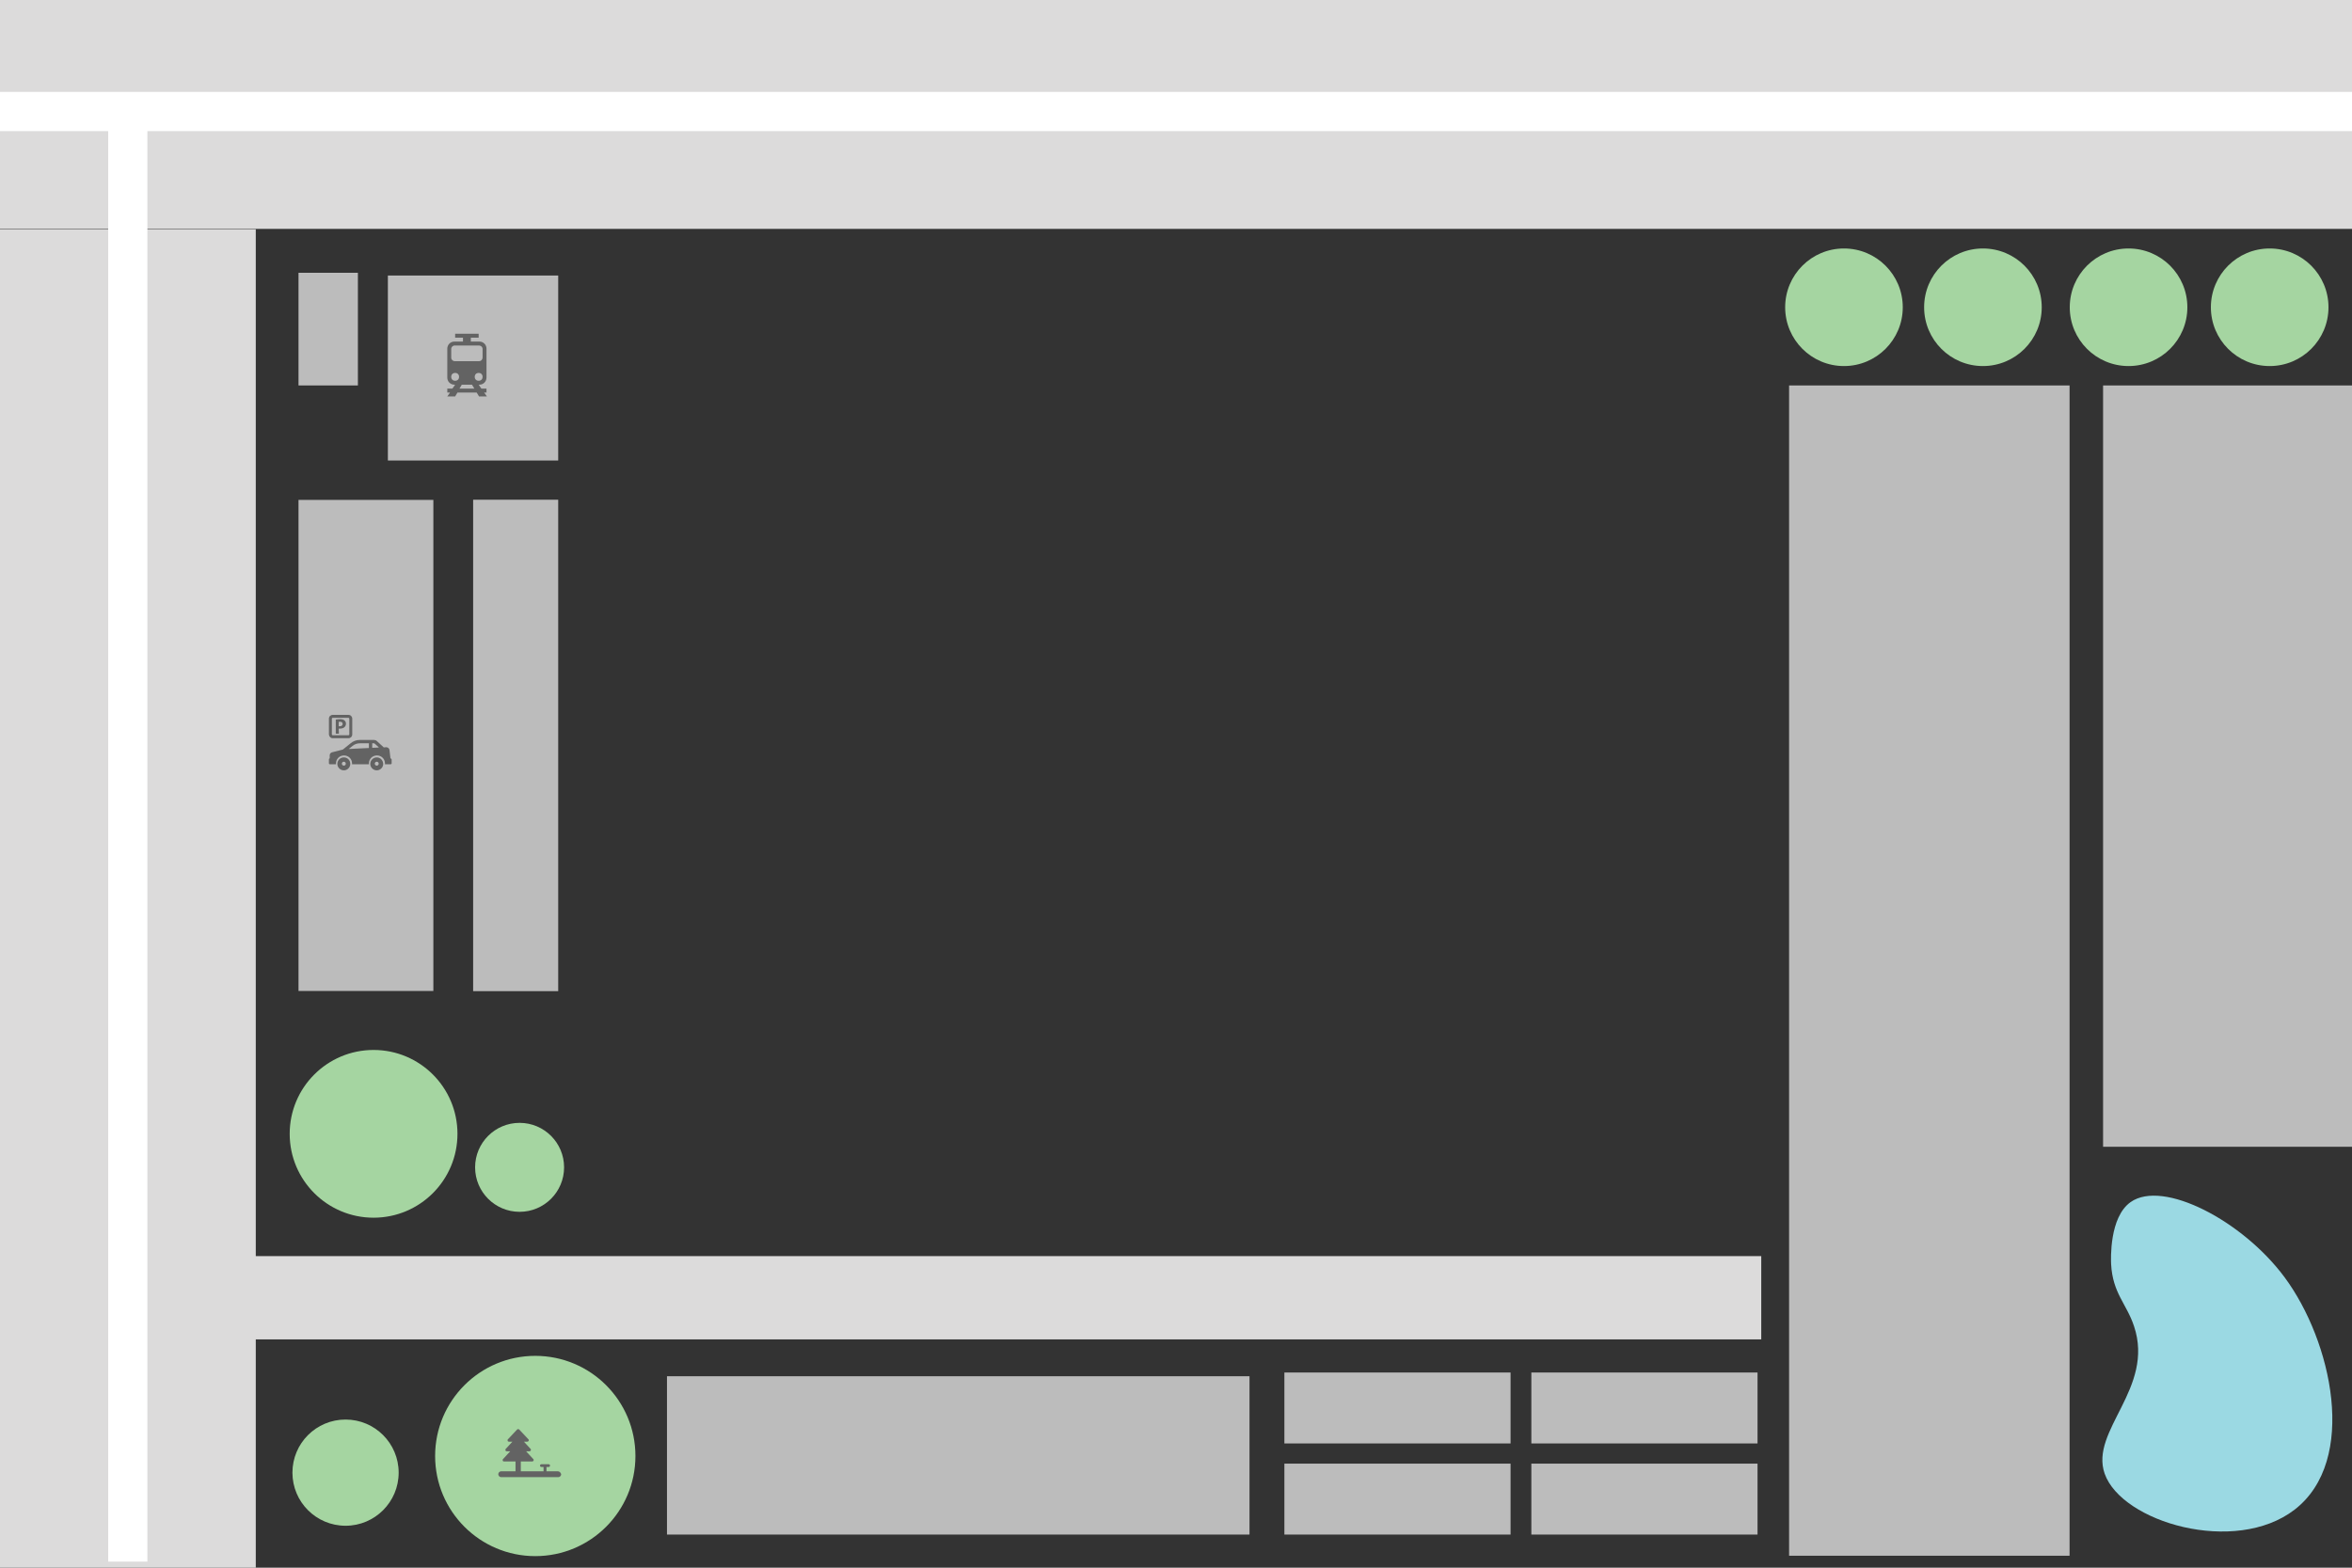 <?xml version="1.0" encoding="UTF-8" standalone="no"?>
<!-- Generator: Adobe Illustrator 19.2.1, SVG Export Plug-In . SVG Version: 6.00 Build 0)  -->

<svg
   xmlns:dc="http://purl.org/dc/elements/1.1/"
   xmlns:cc="http://creativecommons.org/ns#"
   xmlns:rdf="http://www.w3.org/1999/02/22-rdf-syntax-ns#"
   xmlns:svg="http://www.w3.org/2000/svg"
   xmlns="http://www.w3.org/2000/svg"
   xmlns:sodipodi="http://sodipodi.sourceforge.net/DTD/sodipodi-0.dtd"
   xmlns:inkscape="http://www.inkscape.org/namespaces/inkscape"
   version="1.1"
   id="Layer_1"
   x="0px"
   y="0px"
   viewBox="0 0 1200 800"
   style="enable-background:new 0 0 1200 800;"
   xml:space="preserve"
   sodipodi:docname="surroundings.svg"
   inkscape:version="0.92.4 (5da689c313, 2019-01-14)"><rect x="0" y="0" width="1200" height="800" fill="#333333" stroke="none"/><defs
   id="defs3987">
	
	
	
	
</defs><sodipodi:namedview
   pagecolor="#ffffff"
   bordercolor="#666666"
   borderopacity="1"
   objecttolerance="10"
   gridtolerance="10"
   guidetolerance="10"
   inkscape:pageopacity="0"
   inkscape:pageshadow="2"
   inkscape:window-width="1366"
   inkscape:window-height="705"
   id="namedview3985"
   showgrid="false"
   inkscape:zoom="0.67"
   inkscape:cx="600"
   inkscape:cy="400"
   inkscape:window-x="-8"
   inkscape:window-y="-8"
   inkscape:window-maximized="1"
   inkscape:current-layer="Layer_1" />
<style
   type="text/css"
   id="style3912">
	.st0{fill:#DCDBDB;}
	.st1{fill:none;stroke:#FFFFFF;stroke-width:20;}
	.st2{fill:#BCBCBC;}
	.st3{fill:#A5D5A1;}
	.st4{fill:#9BD9E3;}
	.st5{fill:#636363;}
</style>
<path
   class="st0"
   d="M1200,116.8H0V-3.1h1200V116.8z"
   id="path3914" />
<path
   class="st1"
   d="M1200,56.9H0"
   id="path3916" />
<path
   class="st2"
   d="M1055.9,793.9H912.8V196.7h143.1V793.9z"
   id="path3918" />
<path
   class="st2"
   d="M1200,585.2h-127V196.7h127V585.2z"
   id="path3920" />
<path
   class="st2"
   d="M896.7,736.6H781.3v-36.2h115.4V736.6z"
   id="path3922" />
<circle
   class="st3"
   cx="273.1"
   cy="743"
   r="51.1"
   id="circle3924" />
<path
   class="st2"
   d="M284.8,235h-86.9v-94.4h86.9V235z"
   id="path3926" />
<path
   class="st0"
   d="M130.5,801.1H0V117h130.5V801.1z"
   id="path3928" />
<path
   class="st1"
   d="M65.2,796.9v-734"
   id="path3930" />
<path
   class="st2"
   d="M284.8,505.8h-43.4V255h43.4V505.8z"
   id="path3932" />
<path
   class="st2"
   d="M221.1,505.7h-68.8V255.1h68.8V505.7z"
   id="path3934" />
<path
   class="st2"
   d="M182.6,196.7h-30.3v-57.5h30.3V196.7z"
   id="path3936" />
<path
   class="st2"
   d="M770.7,736.6H655.3v-36.2h115.4V736.6z"
   id="path3938" />
<path
   class="st2"
   d="M896.7,783.1H781.3v-36.2h115.4V783.1z"
   id="path3940" />
<path
   class="st2"
   d="M770.7,783.1H655.3v-36.2h115.4V783.1z"
   id="path3942" />
<path
   class="st4"
   d="M1170.7,770.4c-30.4,23.4-88.2,6.4-96.9-18.4c-7.7-22,25.6-43.5,15-75.2c-3.8-11.5-10.9-16.8-11.7-31.7  c-0.1-2.4-1-24,10-31.7c16.5-11.6,57.1,9.5,78.5,38.4C1189.7,684.3,1203.3,745.2,1170.7,770.4z"
   id="path3944" />
<circle
   class="st3"
   cx="190.6"
   cy="578.6"
   r="42.8"
   id="circle3946" />
<circle
   class="st3"
   cx="1158"
   cy="156.8"
   r="30"
   id="circle3948" />
<circle
   class="st3"
   cx="1086"
   cy="156.8"
   r="30"
   id="circle3950" />
<circle
   class="st3"
   cx="1011.7"
   cy="156.8"
   r="30"
   id="circle3952" />
<path
   class="st2"
   d="M637.5,783.1H340.3v-80.8h297.2V783.1z"
   id="path3954" />
<circle
   class="st3"
   cx="176.3"
   cy="751.5"
   r="27.1"
   id="circle3956" />
<path
   class="st0"
   d="M898.6,683.5H127V641h771.6V683.5z"
   id="path3958" />
<circle
   class="st3"
   cx="265.1"
   cy="595.7"
   r="22.7"
   id="circle3960" />
<circle
   class="st3"
   cx="940.8"
   cy="156.8"
   r="30"
   id="circle3962" />
<path
   style="fill:#636363"
   inkscape:connector-curvature="0"
   id="path3964"
   d="m 248.215,192.707 v -14.8 c 0,-2 -1.6,-3.6 -3.6,-3.6 h -4.4 v -2 h 4 v -2 h -12 v 2 h 4 v 2 h -4.4 c -2,0 -3.6,1.6 -3.6,3.6 v 14.8 c 0,2 1.6,3.6 3.6,3.6 h 0.4 l -1.4,2 h -2.6 v 2 h 1.4 l -1.4,2 h 4 l 1.2,-2 h 9.8 l 1.2,2 h 4 l -1.4,-2 h 1.2 v -2 h -2.6 l -1.4,-2 h 0.4 c 2,0 3.6,-1.6 3.6,-3.6 z m -18,-14.6 c 0,-1 0.8,-1.8 1.8,-1.8 h 12.2 c 1.2,0 2,0.8 2,1.8 v 4.2 c 0,1.2 -0.8,2 -1.8,2 h -12.4 c -1,0 -1.8,-0.8 -1.8,-1.8 0,0 0,-4.4 0,-4.4 z m 0,14.2 c 0,-1.2 0.8,-2 2,-2 1.2,0 2,0.8 2,2 0,1.2 -0.8,2 -2,2 -1.2,0 -2,-0.8 -2,-2 z m 11.8,6 h -7.6 l 1.2,-2 h 5.2 z m 0.2,-6 c 0,-1.2 0.8,-2 2,-2 1.2,0 2,0.8 2,2 0,1.2 -0.8,2 -2,2 -1.2,0 -2,-0.8 -2,-2 z"
   class="st5" /><g
   id="g3978"
   transform="translate(-2.985,-1.493)">
		<path
   style="fill:#636363"
   inkscape:connector-curvature="0"
   id="path3968"
   d="m 175.8,373.3 c 0.2,0 0.3,0 0.6,0 1,0 1.8,-0.2 2.4,-0.8 0.4,-0.4 0.7,-1 0.7,-1.7 0,-0.7 -0.3,-1.3 -0.8,-1.7 -0.5,-0.4 -1.2,-0.6 -2.2,-0.6 -1,0 -1.7,0.1 -2.2,0.2 v 7.2 h 1.6 z m 0,-3.4 c 0.1,0 0.3,-0.1 0.7,-0.1 0.8,0 1.3,0.4 1.3,1.1 0,0.7 -0.5,1.2 -1.4,1.2 -0.2,0 -0.4,0 -0.6,0 z"
   class="st5" />
		<path
   style="fill:#636363"
   inkscape:connector-curvature="0"
   id="path3970"
   d="m 172.7,378.2 h 8.1 c 1,0 1.9,-0.8 1.9,-1.9 v -8.1 c 0,-1 -0.8,-1.9 -1.9,-1.9 h -8.1 c -1,0 -1.9,0.8 -1.9,1.9 v 8.1 c 0.1,1.1 0.9,1.9 1.9,1.9 z m -0.4,-9.9 c 0,-0.3 0.2,-0.5 0.5,-0.5 h 7.9 c 0.3,0 0.5,0.2 0.5,0.5 v 7.9 c 0,0.3 -0.2,0.5 -0.5,0.5 h -7.9 c -0.3,0 -0.5,-0.2 -0.5,-0.5 0,0 0,-7.9 0,-7.9 z"
   class="st5" />
		<path
   style="fill:#636363"
   inkscape:connector-curvature="0"
   id="path3972"
   d="m 178.4,388 c -1.8,0 -3.3,1.5 -3.3,3.3 0,1.8 1.5,3.3 3.3,3.3 1.8,0 3.3,-1.5 3.3,-3.3 0,-1.9 -1.5,-3.3 -3.3,-3.3 z m 0,4.2 c -0.5,0 -1,-0.4 -1,-1 0,-0.5 0.4,-1 1,-1 0.5,0 1,0.4 1,1 0,0.6 -0.4,1 -1,1 z"
   class="st5" />
		<path
   style="fill:#636363"
   inkscape:connector-curvature="0"
   id="path3974"
   d="m 202.2,388.5 -0.5,-4.3 c -0.1,-0.8 -0.8,-1.4 -1.7,-1.4 l -1.2,0.1 -3.6,-3.3 c -0.3,-0.3 -0.8,-0.5 -1.3,-0.5 h -7.4 c -1.7,0 -3.3,0.6 -4.5,1.6 l -4.1,3.3 -5.5,1.4 c -0.7,0.2 -1.2,0.8 -1.2,1.5 v 1.6 c -0.2,0 -0.4,0.2 -0.4,0.4 v 2.1 c 0,0.3 0.2,0.5 0.5,0.5 h 3.1 c 0,-0.1 0,-0.3 0,-0.4 0,-2.3 1.8,-4.1 4.1,-4.1 2.3,0 4.1,1.8 4.1,4.1 0,0.1 0,0.3 0,0.4 h 8.6 c 0,-0.1 0,-0.3 0,-0.4 0,-2.3 1.8,-4.1 4.1,-4.1 2.3,0 4.1,1.8 4.1,4.1 0,0.1 0,0.3 0,0.4 h 2.9 c 0.3,0 0.5,-0.2 0.5,-0.5 v -2 c -0.1,-0.2 -0.3,-0.5 -0.6,-0.5 z m -11,-5.3 -10.3,0.5 2,-1.6 c 1.1,-0.9 2.4,-1.3 3.8,-1.3 h 4.5 c 0,0 0,2.4 0,2.4 z m 1.7,-0.1 v -2.3 h 0.7 c 0.2,0 0.5,0.1 0.6,0.2 l 2.1,1.9 c 0,0.1 -3.4,0.2 -3.4,0.2 z"
   class="st5" />
		<path
   style="fill:#636363"
   inkscape:connector-curvature="0"
   id="path3976"
   d="m 195.2,388 c -1.8,0 -3.3,1.5 -3.3,3.3 0,1.8 1.5,3.3 3.3,3.3 1.8,0 3.3,-1.5 3.3,-3.3 -0.1,-1.9 -1.5,-3.3 -3.3,-3.3 z m 0,4.2 c -0.5,0 -1,-0.4 -1,-1 0,-0.5 0.4,-1 1,-1 0.5,0 1,0.4 1,1 0,0.6 -0.5,1 -1,1 z"
   class="st5" />
	</g><path
   style="fill:#636363"
   inkscape:connector-curvature="0"
   id="path3980"
   d="m 284.615,750.807 h -5.8 v -2.2 h 1.1 c 0.4,0 0.7,-0.3 0.7,-0.7 0,-0.4 -0.3,-0.7 -0.7,-0.7 h -3.7 c -0.4,0 -0.7,0.3 -0.7,0.7 0,0.4 0.3,0.7 0.7,0.7 h 1.1 v 2.2 h -11.6 v -5 h 5.8 c 0.3,0 0.6,-0.2 0.7,-0.4 0.1,-0.3 0.1,-0.6 -0.1,-0.8 l -3.7,-4 h 1.7 c 0.3,0 0.6,-0.2 0.7,-0.4 0.1,-0.3 0.1,-0.6 -0.1,-0.8 l -3.4,-3.7 h 1.7 c 0.3,0 0.6,-0.2 0.7,-0.4 0.1,-0.3 0.1,-0.6 -0.1,-0.8 l -4.7,-5 c -0.3,-0.3 -0.8,-0.3 -1.1,0 l -4.7,5 c -0.2,0.2 -0.2,0.5 -0.1,0.8 0.1,0.3 0.4,0.4 0.7,0.4 h 1.7 l -3.4,3.7 c -0.2,0.2 -0.2,0.5 -0.1,0.8 0.1,0.3 0.4,0.4 0.7,0.4 h 1.7 l -3.7,4 c -0.2,0.2 -0.2,0.5 -0.1,0.8 0.1,0.3 0.4,0.4 0.7,0.4 h 5.8 v 5 h -7.3 c -0.8,0 -1.5,0.7 -1.5,1.5 0,0.8 0.7,1.5 1.5,1.5 h 29.1 c 0.8,0 1.5,-0.7 1.5,-1.5 -0.2,-0.8 -0.9,-1.5 -1.7,-1.5 z"
   class="st5" />
</svg>